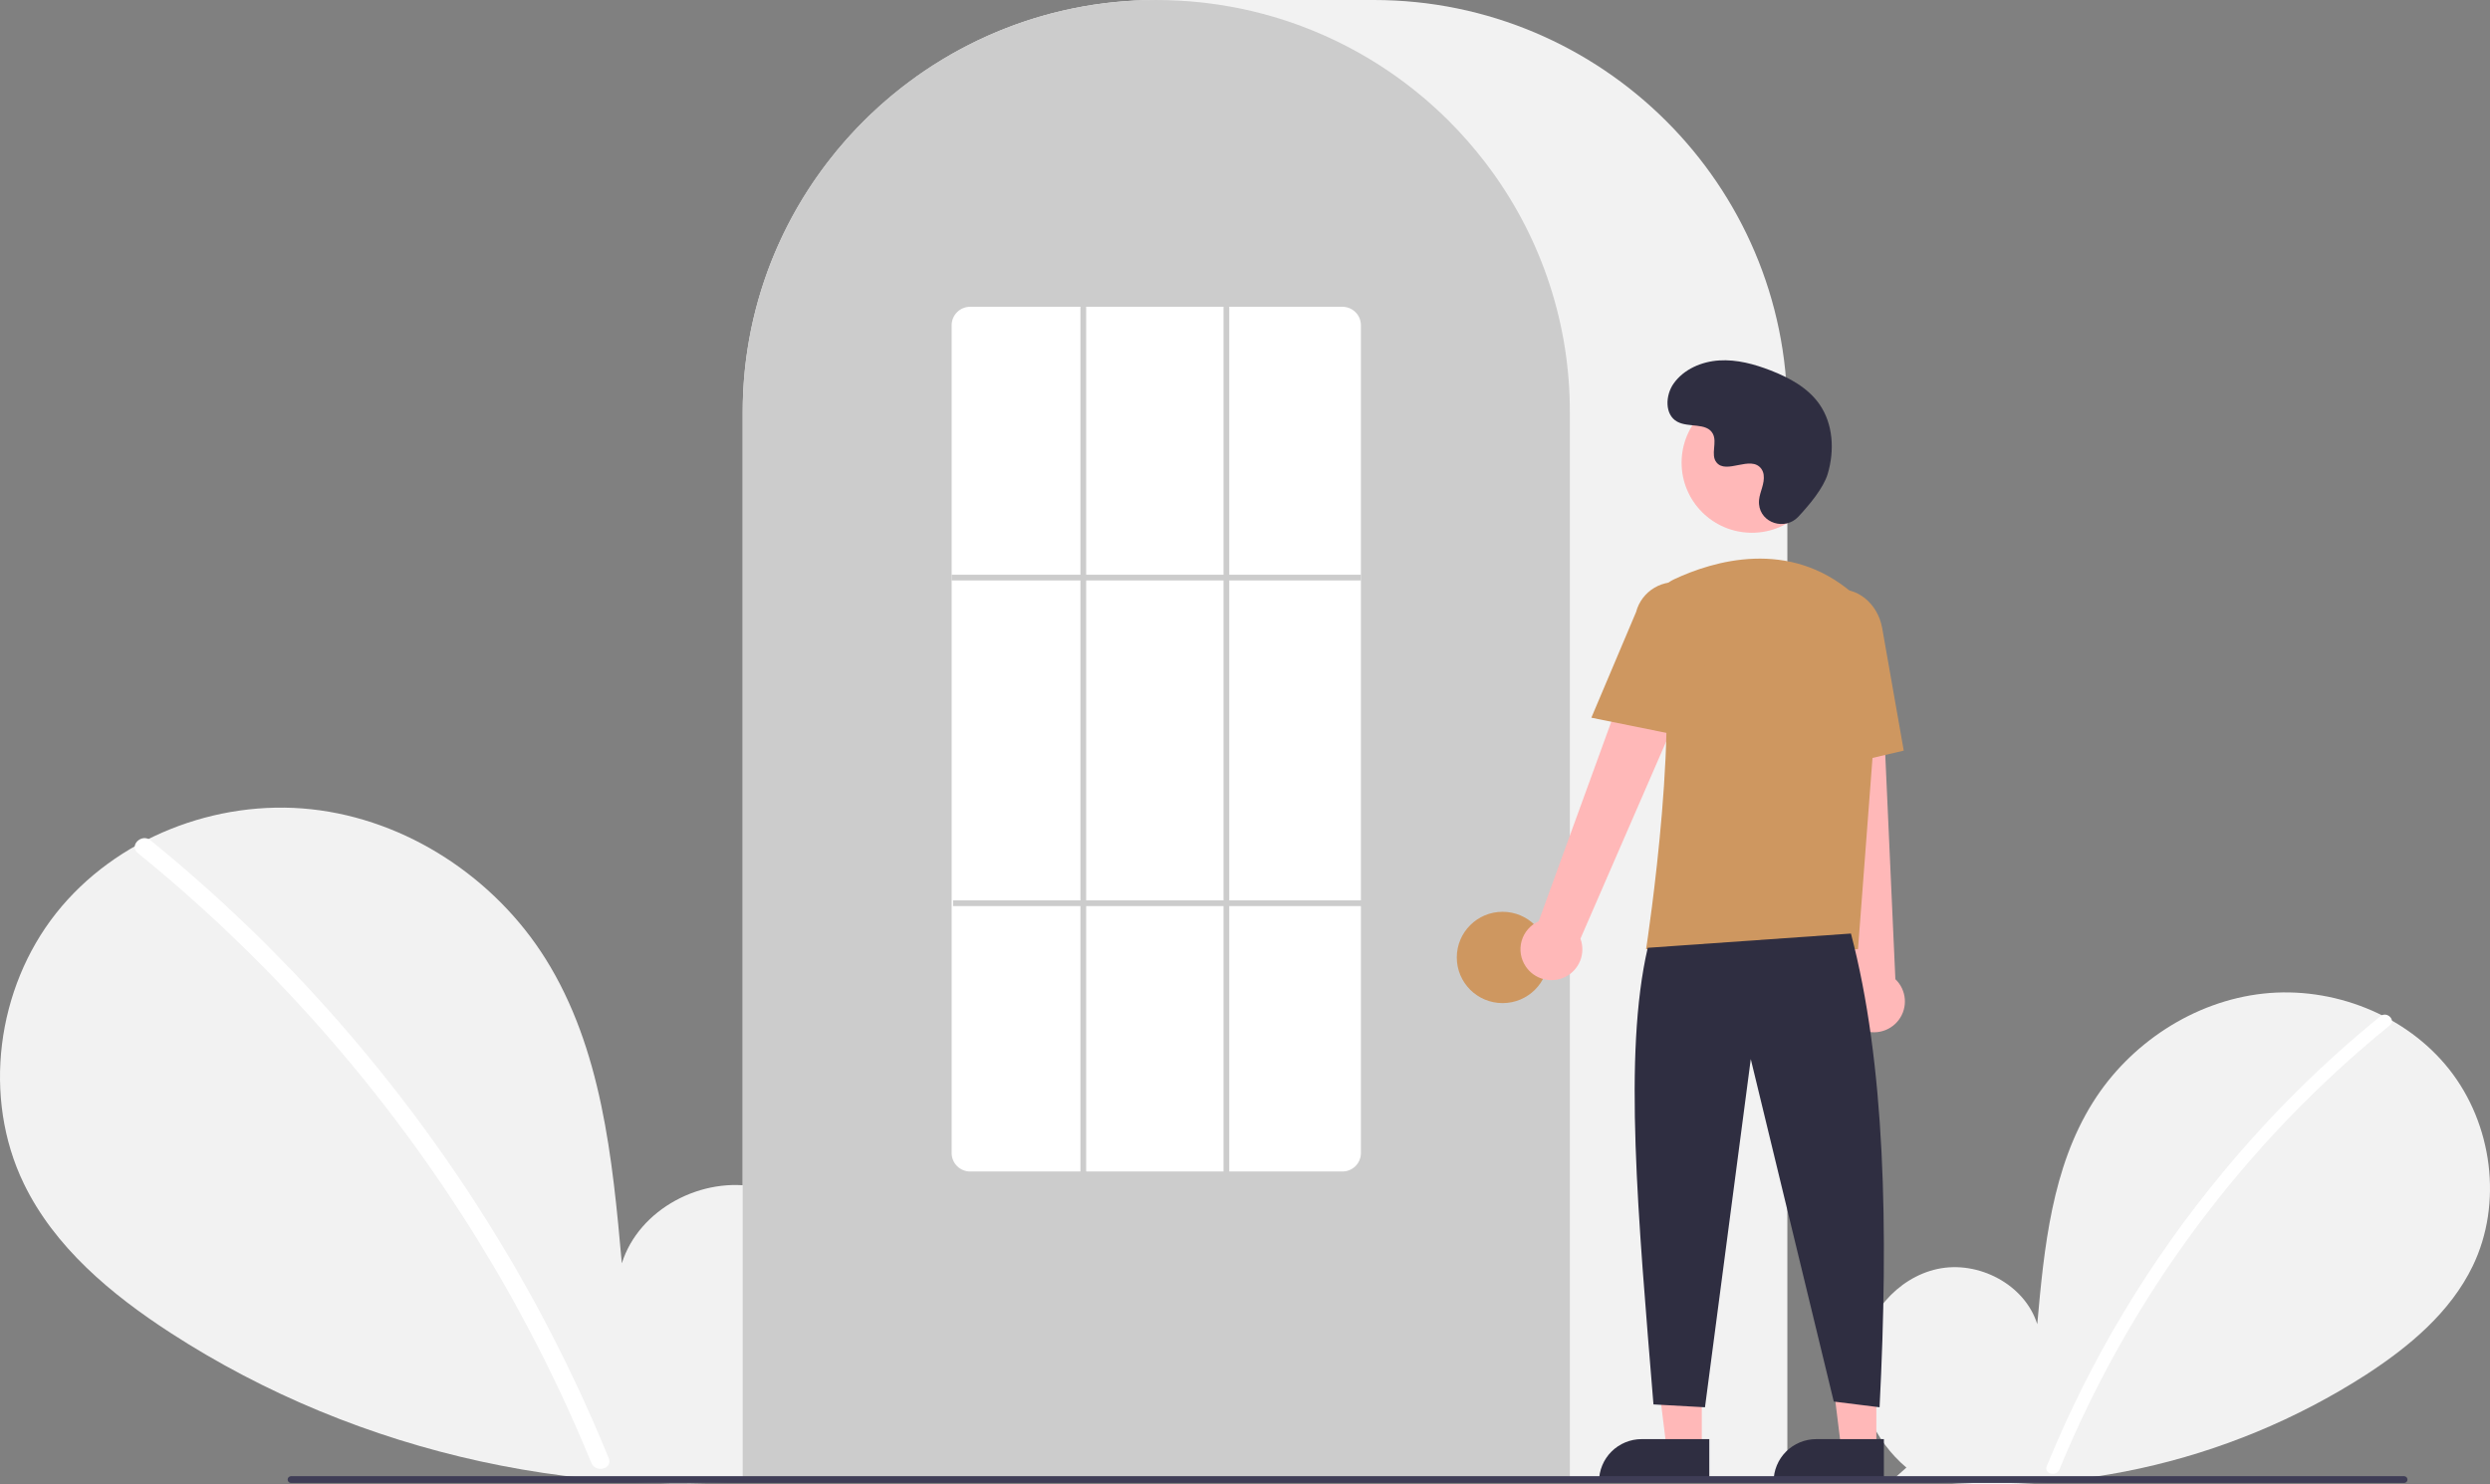 <svg width="260" height="155" viewBox="0 0 260 155" fill="none" xmlns="http://www.w3.org/2000/svg">
<rect x="0" y="0" width="260" height="155" fill="#808080" stroke="none"/>
<g clip-path="url(#clip0)">
<path d="M199.062 153.247C195.733 150.443 193.712 146.012 194.242 141.699C194.772 137.386 198.056 133.42 202.316 132.504C206.576 131.588 211.432 134.124 212.726 138.273C213.438 130.273 214.259 121.938 218.525 115.125C222.387 108.956 229.077 104.542 236.327 103.752C243.577 102.963 251.21 105.945 255.732 111.651C260.254 117.357 261.361 125.653 258.194 132.204C255.861 137.03 251.563 140.621 247.06 143.543C232.508 152.905 215.055 156.713 197.913 154.264L199.062 153.247Z" fill="#F2F2F2"/>
<path d="M248.562 106.111C242.58 110.969 237.092 116.403 232.178 122.334C224.486 131.584 218.262 141.955 213.723 153.086C213.391 153.898 214.713 154.251 215.041 153.448C222.469 135.359 234.326 119.415 249.529 107.075C250.212 106.52 249.239 105.561 248.562 106.111Z" fill="white"/>
<path d="M83.698 152.485C88.27 148.633 91.047 142.548 90.319 136.623C89.591 130.699 85.08 125.253 79.229 123.995C73.378 122.737 66.708 126.219 64.93 131.919C63.952 120.931 62.825 109.482 56.967 100.124C51.662 91.651 42.473 85.589 32.515 84.504C22.557 83.419 12.073 87.516 5.862 95.353C-0.348 103.191 -1.869 114.584 2.481 123.582C5.685 130.211 11.588 135.144 17.774 139.157C37.507 151.96 61.985 157.3 85.277 153.882" fill="#F2F2F2"/>
<path d="M15.71 87.743C23.926 94.416 31.464 101.88 38.214 110.026C44.965 118.164 50.909 126.935 55.962 136.217C58.786 141.424 61.323 146.781 63.562 152.263C64.018 153.379 62.202 153.864 61.751 152.761C57.785 143.096 52.88 133.841 47.104 125.129C41.356 116.449 34.778 108.345 27.461 100.932C23.323 96.741 18.956 92.78 14.382 89.067C13.444 88.306 14.78 86.988 15.71 87.743L15.71 87.743Z" fill="white"/>
<path d="M186.632 154.661H77.552V43.061C77.552 19.317 96.924 0 120.736 0H143.448C167.26 0 186.632 19.317 186.632 43.061V154.661Z" fill="#F2F2F2"/>
<path d="M163.92 154.661H77.552V43.061C77.528 33.963 80.417 25.094 85.799 17.747C85.997 17.478 86.195 17.212 86.399 16.948C89.002 13.544 92.1 10.546 95.59 8.053C95.787 7.91 95.985 7.769 96.186 7.629C99.106 5.614 102.265 3.966 105.591 2.724C105.789 2.65 105.99 2.575 106.191 2.503C109.199 1.433 112.317 0.699 115.488 0.317C115.684 0.29 115.886 0.269 116.088 0.248C119.178 -0.081 122.294 -0.081 125.384 0.248C125.585 0.269 125.787 0.29 125.986 0.317C129.156 0.7 132.273 1.433 135.28 2.503C135.481 2.575 135.682 2.65 135.88 2.724C139.165 3.951 142.287 5.574 145.177 7.557C145.377 7.694 145.578 7.835 145.776 7.975C147.733 9.368 149.57 10.919 151.27 12.613C152.633 13.972 153.904 15.421 155.073 16.949C155.276 17.212 155.474 17.478 155.672 17.747C161.054 25.094 163.943 33.962 163.92 43.061V154.661Z" fill="#CCCCCC"/>
<path d="M156.896 104.746C159.537 104.746 161.678 102.611 161.678 99.978C161.678 97.345 159.537 95.21 156.896 95.21C154.256 95.21 152.115 97.345 152.115 99.978C152.115 102.611 154.256 104.746 156.896 104.746Z" fill="#CE9760"/>
<path d="M177.696 151.318H174.032L172.289 137.226L177.697 137.227L177.696 151.318Z" fill="#FFB8B8"/>
<path d="M171.415 150.274H178.481V154.71H166.966C166.966 154.128 167.081 153.551 167.305 153.013C167.528 152.474 167.856 151.985 168.269 151.573C168.682 151.162 169.173 150.835 169.713 150.612C170.252 150.389 170.831 150.274 171.415 150.274Z" fill="#2F2E41"/>
<path d="M195.926 151.318H192.262L190.519 137.226L195.927 137.227L195.926 151.318Z" fill="#FFB8B8"/>
<path d="M189.645 150.274H196.711V154.71H185.196C185.196 154.128 185.311 153.551 185.535 153.013C185.758 152.474 186.086 151.985 186.499 151.573C186.912 151.162 187.403 150.835 187.943 150.612C188.482 150.389 189.061 150.274 189.645 150.274Z" fill="#2F2E41"/>
<path d="M159.317 100.923C159.053 100.535 158.878 100.095 158.803 99.633C158.729 99.171 158.757 98.698 158.885 98.248C159.014 97.798 159.24 97.382 159.547 97.028C159.854 96.674 160.236 96.392 160.664 96.201L173.119 61.971L179.248 65.306L165.027 98.018C165.301 98.757 165.293 99.571 165.005 100.305C164.717 101.038 164.17 101.642 163.466 102C162.762 102.358 161.951 102.446 161.186 102.247C160.421 102.049 159.756 101.578 159.317 100.923Z" fill="#FFB8B8"/>
<path d="M194.054 107.355C193.647 107.122 193.296 106.803 193.026 106.42C192.756 106.038 192.573 105.6 192.491 105.14C192.408 104.679 192.428 104.206 192.549 103.754C192.67 103.301 192.889 102.881 193.19 102.522L189.332 66.313L196.306 66.63L197.91 102.247C198.481 102.792 198.831 103.527 198.895 104.312C198.959 105.097 198.732 105.879 198.257 106.508C197.782 107.138 197.092 107.572 196.317 107.728C195.542 107.884 194.737 107.751 194.054 107.355Z" fill="#FFB8B8"/>
<path d="M182.928 55.631C186.982 55.631 190.268 52.354 190.268 48.312C190.268 44.27 186.982 40.993 182.928 40.993C178.874 40.993 175.588 44.27 175.588 48.312C175.588 52.354 178.874 55.631 182.928 55.631Z" fill="#FFB8B8"/>
<path d="M194.008 99.12H171.879L171.905 98.948C171.945 98.691 175.849 73.189 172.97 64.846C172.681 64.026 172.706 63.129 173.041 62.327C173.376 61.524 173.997 60.874 174.784 60.5H174.784C178.899 58.568 186.8 56.188 193.468 61.963C194.449 62.827 195.215 63.907 195.706 65.117C196.197 66.327 196.398 67.634 196.295 68.935L194.008 99.12Z" fill="#CE9760"/>
<path d="M176.129 76.958L166.166 74.943L170.836 63.908C171.116 62.839 171.809 61.924 172.764 61.365C173.718 60.805 174.857 60.645 175.929 60.922C177.002 61.197 177.921 61.886 178.485 62.837C179.048 63.788 179.211 64.923 178.937 65.993L176.129 76.958Z" fill="#CE9760"/>
<path d="M188.889 80.7L188.29 67.01C187.836 64.436 189.313 62.003 191.585 61.606C193.858 61.209 196.077 62.994 196.534 65.587L198.785 78.379L188.889 80.7Z" fill="#CE9760"/>
<path d="M193.271 97.481C196.832 111.003 197.221 128.195 196.26 146.948L191.478 146.352L182.812 110.592L178.03 146.948L172.651 146.65C171.044 126.973 169.479 110.081 172.053 98.971L193.271 97.481Z" fill="#2F2E41"/>
<path d="M187.765 53.968C186.395 55.423 183.852 54.642 183.674 52.655C183.66 52.501 183.661 52.346 183.677 52.192C183.769 51.312 184.279 50.512 184.157 49.583C184.129 49.352 184.043 49.131 183.906 48.943C182.814 47.486 180.253 49.594 179.223 48.275C178.592 47.467 179.334 46.193 178.849 45.289C178.21 44.096 176.316 44.685 175.128 44.031C173.806 43.304 173.885 41.282 174.755 40.052C175.816 38.552 177.676 37.752 179.514 37.637C181.351 37.521 183.175 38.017 184.891 38.683C186.84 39.44 188.772 40.487 189.971 42.196C191.43 44.274 191.57 47.067 190.841 49.497C190.397 50.975 188.883 52.781 187.765 53.968Z" fill="#2F2E41"/>
<path d="M251.029 154.852H30.389C30.295 154.852 30.205 154.815 30.139 154.748C30.072 154.682 30.035 154.592 30.035 154.498C30.035 154.404 30.072 154.314 30.139 154.247C30.205 154.181 30.295 154.143 30.389 154.143H251.029C251.123 154.143 251.213 154.181 251.28 154.247C251.346 154.314 251.384 154.404 251.384 154.498C251.384 154.592 251.346 154.682 251.28 154.748C251.213 154.815 251.123 154.852 251.029 154.852Z" fill="#3F3D56"/>
<path d="M140.161 122.328H101.31C100.799 122.331 100.307 122.131 99.943 121.773C99.579 121.414 99.372 120.926 99.368 120.416V33.947C99.372 33.436 99.579 32.949 99.943 32.59C100.307 32.232 100.799 32.032 101.31 32.035H140.161C140.673 32.032 141.164 32.232 141.529 32.59C141.893 32.949 142.099 33.436 142.103 33.947V120.416C142.099 120.926 141.893 121.414 141.529 121.773C141.164 122.131 140.673 122.331 140.161 122.328Z" fill="white"/>
<path d="M142.103 60.014H99.368V60.61H142.103V60.014Z" fill="#CCCCCC"/>
<path d="M142.253 94.018H99.517V94.614H142.253V94.018Z" fill="#CCCCCC"/>
<path d="M113.414 32.035H112.816V122.626H113.414V32.035Z" fill="#CCCCCC"/>
<path d="M128.356 32.035H127.759V122.626H128.356V32.035Z" fill="#CCCCCC"/>
</g>
<defs>
<clipPath id="clip0">
<rect width="260" height="155" fill="white"/>
</clipPath>
</defs>
</svg>
